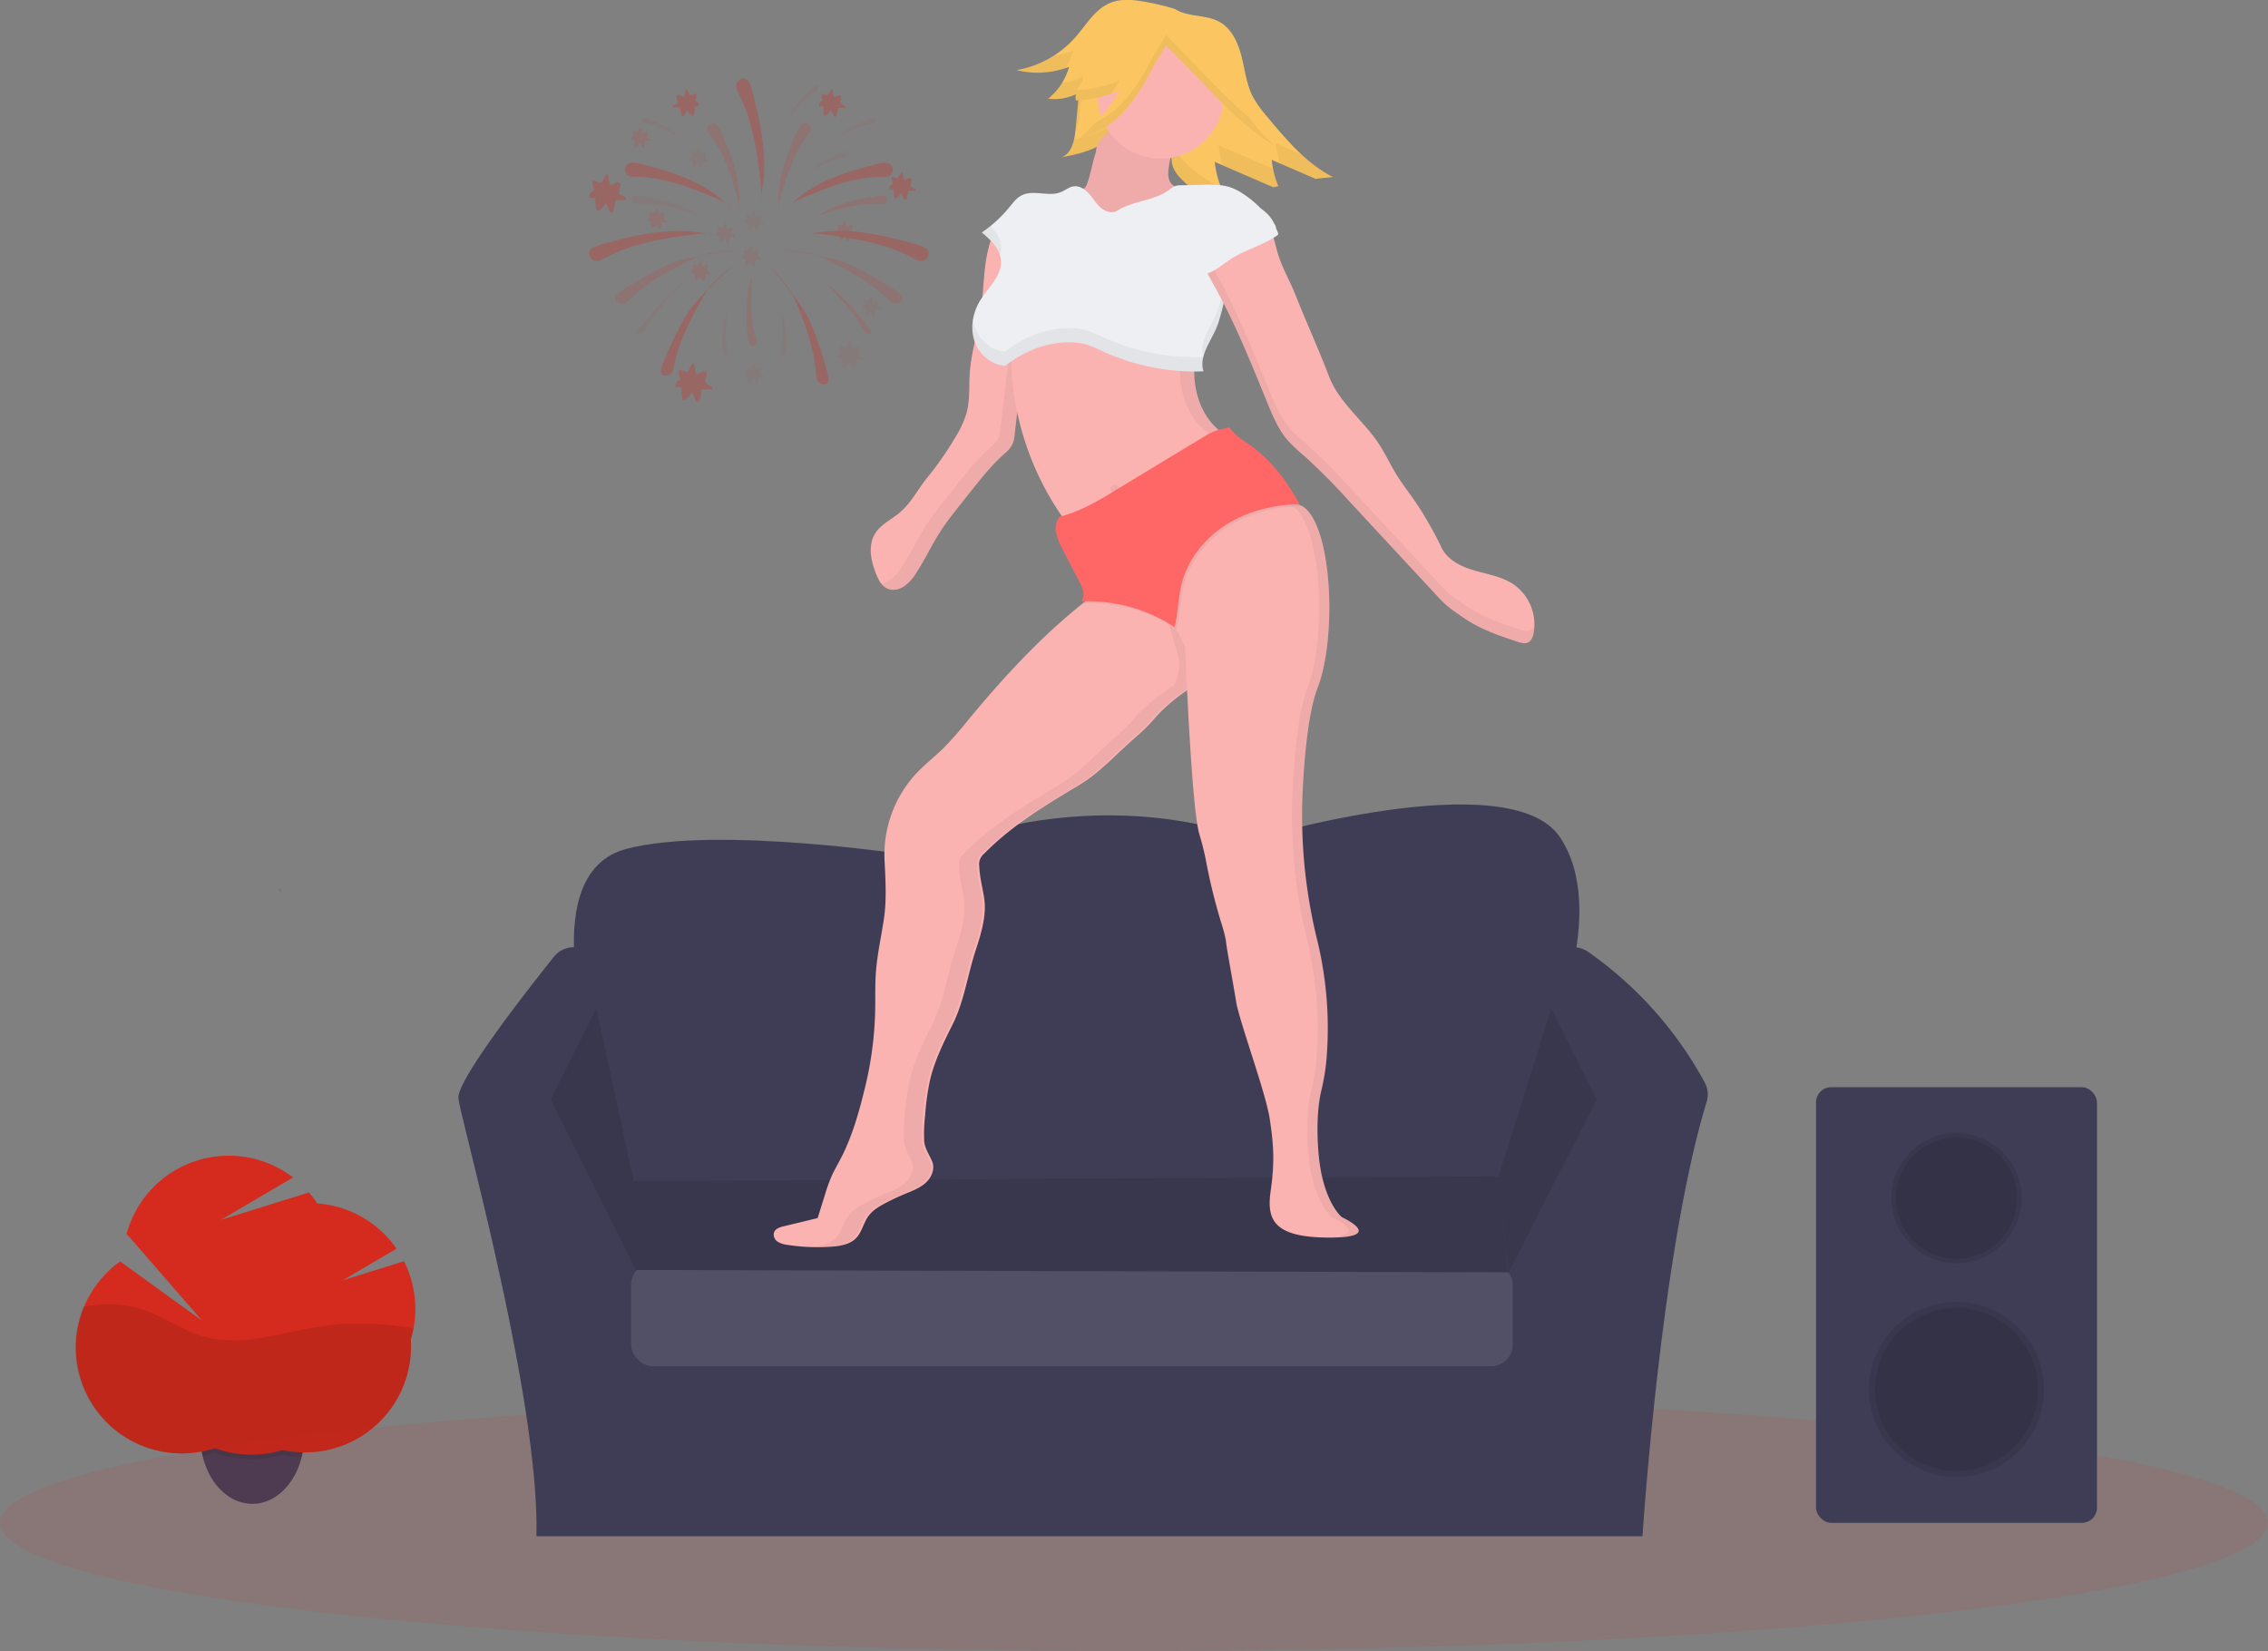 <svg id="adf4cba9-c1f0-43f2-9ad5-b708ba0f5296" data-name="Layer 1" xmlns="http://www.w3.org/2000/svg" width="1114" height="811.04" viewBox="0 0 1114 811.04"><rect x="0" y="0" width="1114" height="811.04" fill="#808080" stroke="none"/><title>dua lipa</title><g opacity="0.3"><path d="M395.31,106.16c-2.09-2.85-6.41.23-4.45,3.18.51.77,1.06,1.51,1.59,2.22,6.44,8.69,9.77,19.23,12.64,29.65.71,2.56,1.39,5.3.58,7.82a48.93,48.93,0,0,0-1.33-20.41,127,127,0,0,0-7.22-19.27A17.42,17.42,0,0,0,395.31,106.16Z" transform="translate(-43 -44.48)" fill="#D52B1E" opacity="0.5"/><path d="M353.58,124.42c-4.34-.13-4.89,6.45-.57,6.8,1.13.09,2.28.11,3.36.14,13.29.36,25.86,5.19,37.93,10.36,3,1.27,6.07,2.7,7.81,5.42-5.45-6.31-12.61-10.93-20.24-14.33s-15.74-5.63-23.86-7.71A20.78,20.78,0,0,0,353.58,124.42Z" transform="translate(-43 -44.48)" fill="#D52B1E"/><path d="M354.78,140.6c-2.74.1-2.13,4,.63,4,.72,0,1.44,0,2.13-.06,8.38-.34,17,2,25.29,4.52,2.05.62,4.2,1.33,5.69,2.86a45.7,45.7,0,0,0-14.78-7.59,113.62,113.62,0,0,0-16.09-3.54A14.49,14.49,0,0,0,354.78,140.6Z" transform="translate(-43 -44.48)" fill="#D52B1E" opacity="0.2"/><path d="M410.85,213c.78,2.63,4.4,1.07,3.74-1.61-.18-.7-.39-1.39-.58-2-2.41-8-2.3-16.92-1.9-25.62.09-2.13.25-4.4,1.36-6.22a45.42,45.42,0,0,0-3.68,16.2,112.8,112.8,0,0,0,.56,16.46A14.32,14.32,0,0,0,410.85,213Z" transform="translate(-43 -44.48)" fill="#D52B1E" opacity="0.5"/><path d="M359.77,102.51c-1.65-.29-1.78,2.11-.13,2.48l1.28.24c5.05.86,9.88,3.33,14.53,5.91a7.88,7.88,0,0,1,3,2.43,27.64,27.64,0,0,0-7.86-6.41,69.07,69.07,0,0,0-9.16-4.16A9.07,9.07,0,0,0,359.77,102.51Z" transform="translate(-43 -44.48)" fill="#D52B1E" opacity="0.2"/><path d="M334.3,166.19c-4.19,2.15-.65,8.06,3.65,6.1,1.13-.51,2.22-1.09,3.27-1.63,12.79-6.64,27.65-9.08,42.26-11,3.59-.46,7.41-.87,10.73.55-9-2.55-18.67-2.76-28-1.68s-18.36,3.42-27.32,5.88A24.5,24.5,0,0,0,334.3,166.19Z" transform="translate(-43 -44.48)" fill="#D52B1E"/><path d="M346.26,189.2c-3,2.81,1.68,6.12,4.84,3.43.83-.71,1.61-1.45,2.36-2.16,9.17-8.6,21.28-14.73,33.34-20.37,3-1.38,15.15-2.8,18.4-2.72-8.5.76-25.85,3.41-33.57,6.92a187.46,187.46,0,0,0-21.89,12.28A23.65,23.65,0,0,0,346.26,189.2Z" transform="translate(-43 -44.48)" fill="#D52B1E" opacity="0.5"/><path d="M367.71,225.94c-.88,4,4.87,4.08,5.93.07.28-1,.51-2.11.72-3.12,2.65-12.29,9.14-24.21,15.85-35.71,1.65-2.82,10.87-10.91,13.59-12.7-6.56,5.46-19.33,17.51-23.68,24.78a185.65,185.65,0,0,0-11,22.55A24.42,24.42,0,0,0,367.71,225.94Z" transform="translate(-43 -44.48)" fill="#D52B1E"/><path d="M410.9,84.89c-2-4.17-7.9-.74-6,3.55.48,1.12,1,2.21,1.55,3.26,6.31,12.76,8.48,27.52,10.1,42,.4,3.56.73,7.35-.71,10.62,2.64-8.93,3-18.47,2.08-27.71s-3.07-18.24-5.35-27.15A24,24,0,0,0,410.9,84.89Z" transform="translate(-43 -44.48)" fill="#D52B1E"/><path d="M378.27,92a.76.76,0,0,0,.35.11.65.65,0,0,0,.48-.44c.51-1.11.22-2.55,1-3.49a12.23,12.23,0,0,1,1.91,3.2l3-.93a4.54,4.54,0,0,1-.57,3.45,4.58,4.58,0,0,1,1.41,1,1.58,1.58,0,0,1,.37,1.59,7.56,7.56,0,0,1-2.12.21,14.13,14.13,0,0,1-.23,4,.73.73,0,0,1-.25.5.73.73,0,0,1-.74-.12,6.91,6.91,0,0,1-2.47-2.62L379.31,101a1.18,1.18,0,0,1-.5.67.8.8,0,0,1-.93-.32,2.42,2.42,0,0,1-.34-1l-.41-2.54a.64.64,0,0,0-.14-.36.69.69,0,0,0-.45-.13q-1.59,0-3.18,0c-.18-.56.38-1.09.92-1.32s1.19-.42,1.46-.95c.56-1.07-.88-2.56-.27-3.49S377.34,91.54,378.27,92Z" transform="translate(-43 -44.48)" fill="#D52B1E"/><path d="M436.29,106.16c2.09-2.85,6.41.23,4.45,3.18-.51.77-1.06,1.51-1.59,2.22-6.44,8.69-9.77,19.23-12.64,29.65-.71,2.56-1.39,5.3-.58,7.82a48.93,48.93,0,0,1,1.33-20.41,127,127,0,0,1,7.22-19.27A17.42,17.42,0,0,1,436.29,106.16Z" transform="translate(-43 -44.48)" fill="#D52B1E" opacity="0.5"/><path d="M478,124.42c4.34-.13,4.89,6.45.57,6.8-1.13.09-2.28.11-3.36.14-13.29.36-25.86,5.19-37.93,10.36-3,1.27-6.07,2.7-7.81,5.42,5.45-6.31,12.61-10.93,20.24-14.33s15.74-5.63,23.86-7.71A20.78,20.78,0,0,1,478,124.42Z" transform="translate(-43 -44.48)" fill="#D52B1E"/><path d="M476.82,140.6c2.74.1,2.13,4-.63,4-.72,0-1.44,0-2.13-.06-8.38-.34-17,2-25.29,4.52-2,.62-4.21,1.33-5.69,2.86a45.7,45.7,0,0,1,14.78-7.59A113.62,113.62,0,0,1,474,140.81,14.49,14.49,0,0,1,476.82,140.6Z" transform="translate(-43 -44.48)" fill="#D52B1E" opacity="0.5"/><path d="M471.83,102.51c1.65-.29,1.78,2.11.13,2.48l-1.28.24c-5.05.86-9.88,3.33-14.53,5.91a7.88,7.88,0,0,0-3,2.43,27.64,27.64,0,0,1,7.86-6.41,69.07,69.07,0,0,1,9.16-4.16A9.07,9.07,0,0,1,471.83,102.51Z" transform="translate(-43 -44.48)" fill="#D52B1E" opacity="0.2"/><path d="M428.89,218c-.37,1.63-2.64.82-2.34-.84.08-.43.18-.86.27-1.27,1.15-5,.74-10.4.15-15.69a7.85,7.85,0,0,0-1.07-3.73,27.79,27.79,0,0,1,2.88,9.72,69.11,69.11,0,0,1,.3,10.06A8.6,8.6,0,0,1,428.89,218Z" transform="translate(-43 -44.48)" fill="#D52B1E" opacity="0.2"/><path d="M470.77,207.12c1.29,2.18-1.87,2-3.26-.15-.37-.57-.7-1.14-1-1.69-3.93-6.68-9.9-13.28-15.91-19.66a21.9,21.9,0,0,0-4.93-4.25,77.75,77.75,0,0,1,12.93,11c3.86,4,7.27,8.24,10.6,12.44A20.22,20.22,0,0,1,470.77,207.12Z" transform="translate(-43 -44.48)" fill="#D52B1E" opacity="0.5"/><path d="M356.16,207.12c-1.29,2.18,1.88,2,3.27-.15.36-.57.7-1.14,1-1.69,3.92-6.68,9.89-13.28,15.9-19.66a22.17,22.17,0,0,1,4.94-4.25,77.35,77.35,0,0,0-12.93,11c-3.86,4-7.27,8.24-10.61,12.44A21.62,21.62,0,0,0,356.16,207.12Z" transform="translate(-43 -44.48)" fill="#D52B1E" opacity="0.2"/><path d="M398.07,218c.38,1.63,2.64.82,2.34-.84-.07-.43-.18-.86-.27-1.27-1.15-5-.73-10.4-.15-15.69a7.86,7.86,0,0,1,1.08-3.73,27.8,27.8,0,0,0-2.89,9.72,69.11,69.11,0,0,0-.3,10.06A9.37,9.37,0,0,0,398.07,218Z" transform="translate(-43 -44.48)" fill="#D52B1E" opacity="0.2"/><path d="M458.63,118.9c1.65-.28,1.77,2.12.13,2.48-.43.1-.87.17-1.28.24-5.05.86-9.88,3.34-14.53,5.91a8,8,0,0,0-3,2.43,28,28,0,0,1,7.87-6.41,69.47,69.47,0,0,1,9.15-4.15A9,9,0,0,1,458.63,118.9Z" transform="translate(-43 -44.48)" fill="#D52B1E" opacity="0.2"/><path d="M443.22,86.71c1.42-.88,2.44,1.3,1,2.25-.36.25-.74.48-1.1.7-4.36,2.69-7.92,6.79-11.27,10.91A8,8,0,0,0,430,104a27.9,27.9,0,0,1,4.9-8.88,69.3,69.3,0,0,1,6.94-7.28A9.06,9.06,0,0,1,443.22,86.71Z" transform="translate(-43 -44.48)" fill="#D52B1E" opacity="0.2"/><path d="M497.3,166.19c4.19,2.15.65,8.06-3.65,6.1-1.13-.51-2.22-1.09-3.27-1.63-12.79-6.64-27.65-9.08-42.26-11-3.59-.46-7.41-.87-10.73.55,9-2.55,18.67-2.76,28-1.68s18.36,3.42,27.32,5.88A24.5,24.5,0,0,1,497.3,166.19Z" transform="translate(-43 -44.48)" fill="#D52B1E"/><path d="M485.34,189.2c3,2.81-1.68,6.12-4.84,3.43-.83-.71-1.61-1.45-2.36-2.16-9.17-8.6-21.28-14.73-33.34-20.37-3-1.38-15.15-2.8-18.4-2.72,8.5.76,25.85,3.41,33.57,6.92a187.46,187.46,0,0,1,21.89,12.28A23.65,23.65,0,0,1,485.34,189.2Z" transform="translate(-43 -44.48)" fill="#D52B1E" opacity="0.5"/><path d="M449.9,230.53c.37,4.09-5.34,3.43-5.89-.68-.14-1.08-.23-2.16-.32-3.18-1.09-12.53-6-25.17-11.25-37.42-1.29-3-9.42-12.19-11.9-14.3,5.83,6.23,17,19.79,20.4,27.55a186.33,186.33,0,0,1,8.11,23.75A22.53,22.53,0,0,1,449.9,230.53Z" transform="translate(-43 -44.48)" fill="#D52B1E"/><path d="M453.33,92a.76.76,0,0,1-.35.11.65.65,0,0,1-.48-.44c-.51-1.11-.22-2.55-1-3.49a12.23,12.23,0,0,0-1.91,3.2l-3-.93a4.54,4.54,0,0,0,.57,3.45,4.58,4.58,0,0,0-1.41,1,1.58,1.58,0,0,0-.37,1.59,7.56,7.56,0,0,0,2.12.21,14.13,14.13,0,0,0,.23,4,.73.73,0,0,0,.25.5.73.73,0,0,0,.74-.12,6.91,6.91,0,0,0,2.47-2.62l1.12,2.67a1.18,1.18,0,0,0,.5.67.8.8,0,0,0,.93-.32,2.42,2.42,0,0,0,.34-1l.41-2.54a.64.64,0,0,1,.14-.36.69.69,0,0,1,.45-.13q1.59,0,3.18,0c.18-.56-.38-1.09-.92-1.32s-1.19-.42-1.46-.95c-.56-1.07.88-2.56.27-3.49S454.26,91.54,453.33,92Z" transform="translate(-43 -44.48)" fill="#D52B1E"/><path d="M462.4,215.79a.74.74,0,0,1-.35.1c-.23,0-.39-.23-.49-.43-.51-1.11-.21-2.56-1-3.49a11.81,11.81,0,0,0-1.91,3.2l-3-.93a4.46,4.46,0,0,0,.57,3.45,4.62,4.62,0,0,0-1.42,1,1.55,1.55,0,0,0-.36,1.59,7.56,7.56,0,0,0,2.12.21,14.15,14.15,0,0,0,.22,4,.74.74,0,0,0,.26.5.73.73,0,0,0,.74-.12,7.06,7.06,0,0,0,2.47-2.62l1.12,2.67a1.25,1.25,0,0,0,.49.67.81.81,0,0,0,.94-.33,2.36,2.36,0,0,0,.33-1l.42-2.54a.64.64,0,0,1,.14-.36.67.67,0,0,1,.44-.13c1.06,0,2.13,0,3.19,0,.18-.56-.39-1.09-.93-1.33s-1.18-.41-1.46-.94c-.55-1.07.88-2.57.27-3.49C464.48,214.26,463.33,215.33,462.4,215.79Z" transform="translate(-43 -44.48)" fill="#D52B1E" opacity="0.2"/><path d="M487.87,132.81a.76.76,0,0,1-.35.11.65.65,0,0,1-.48-.44c-.52-1.11-.22-2.55-1-3.49a11.86,11.86,0,0,0-1.91,3.21l-3-.93a4.48,4.48,0,0,0,.57,3.44,4.58,4.58,0,0,0-1.41,1,1.58,1.58,0,0,0-.37,1.59,7.56,7.56,0,0,0,2.12.21,13.76,13.76,0,0,0,.23,3.95.74.74,0,0,0,.25.51c.22.14.51,0,.74-.13a7,7,0,0,0,2.47-2.62l1.12,2.67a1.18,1.18,0,0,0,.5.67.8.8,0,0,0,.93-.32,2.37,2.37,0,0,0,.34-1l.41-2.54a.64.64,0,0,1,.14-.36.69.69,0,0,1,.45-.13c1.06,0,2.12,0,3.18,0,.18-.56-.38-1.08-.93-1.32s-1.18-.42-1.45-1c-.56-1.07.87-2.56.27-3.49C490,131.28,488.8,132.35,487.87,132.81Z" transform="translate(-43 -44.48)" fill="#D52B1E"/><path d="M386,228.2a1,1,0,0,1-.49.15c-.32,0-.54-.32-.67-.61-.71-1.55-.3-3.56-1.4-4.86a16.69,16.69,0,0,0-2.66,4.46l-4.19-1.29a6.24,6.24,0,0,0,.79,4.8,6.37,6.37,0,0,0-2,1.34,2.19,2.19,0,0,0-.52,2.21,10.57,10.57,0,0,0,3,.3,19.5,19.5,0,0,0,.32,5.5,1,1,0,0,0,.36.7c.3.2.71,0,1-.17a9.65,9.65,0,0,0,3.44-3.65l1.56,3.72a1.65,1.65,0,0,0,.7.93,1.11,1.11,0,0,0,1.3-.45,3.31,3.31,0,0,0,.46-1.41l.59-3.54a.81.81,0,0,1,.19-.5.85.85,0,0,1,.62-.18c1.48,0,2.95-.06,4.43-.05.25-.78-.53-1.51-1.28-1.84s-1.66-.58-2-1.32c-.77-1.49,1.23-3.58.38-4.87C388.94,226.07,387.33,227.56,386,228.2Z" transform="translate(-43 -44.48)" fill="#D52B1E"/><path d="M343.66,135.29a1,1,0,0,1-.49.15c-.32,0-.54-.32-.67-.61-.71-1.55-.3-3.56-1.4-4.87a16.59,16.59,0,0,0-2.66,4.47l-4.19-1.3a6.19,6.19,0,0,0,.79,4.8,6.55,6.55,0,0,0-2,1.34,2.2,2.2,0,0,0-.52,2.22,11.37,11.37,0,0,0,3,.3,19.54,19.54,0,0,0,.32,5.5,1.05,1.05,0,0,0,.35.7,1,1,0,0,0,1-.17,9.68,9.68,0,0,0,3.44-3.66l1.56,3.72a1.67,1.67,0,0,0,.69.94,1.12,1.12,0,0,0,1.31-.46,3.22,3.22,0,0,0,.46-1.41l.58-3.54a.89.89,0,0,1,.2-.5.93.93,0,0,1,.62-.18c1.47,0,2.95,0,4.43,0,.25-.79-.53-1.52-1.29-1.85s-1.65-.58-2-1.31c-.77-1.5,1.23-3.58.38-4.87C346.57,133.16,345,134.65,343.66,135.29Z" transform="translate(-43 -44.48)" fill="#D52B1E"/><path d="M472.23,192.83a.61.61,0,0,1-.26.08c-.17,0-.28-.17-.36-.33-.37-.82-.16-1.89-.74-2.58a8.75,8.75,0,0,0-1.41,2.37l-2.23-.69a3.31,3.31,0,0,0,.42,2.55,3.5,3.5,0,0,0-1,.72,1.16,1.16,0,0,0-.27,1.17,5.52,5.52,0,0,0,1.57.16,10.59,10.59,0,0,0,.17,2.92.54.54,0,0,0,.19.37c.16.11.38,0,.54-.09a5,5,0,0,0,1.83-1.94l.83,2a.88.88,0,0,0,.37.49.57.57,0,0,0,.69-.24,1.59,1.59,0,0,0,.25-.74l.31-1.89a.42.42,0,0,1,.1-.26.52.52,0,0,1,.33-.1c.78,0,1.57,0,2.35,0,.14-.42-.28-.81-.68-1s-.88-.31-1.08-.7c-.41-.79.65-1.9.2-2.59S472.92,192.49,472.23,192.83Z" transform="translate(-43 -44.48)" fill="#D52B1E" opacity="0.2"/><path d="M414.68,226.06a.65.65,0,0,1-.27.08c-.16,0-.28-.17-.35-.33-.38-.82-.16-1.89-.75-2.58a8.75,8.75,0,0,0-1.41,2.37l-2.23-.69a3.35,3.35,0,0,0,.42,2.55,3.59,3.59,0,0,0-1,.72,1.14,1.14,0,0,0-.28,1.17,5.62,5.62,0,0,0,1.58.16,10.21,10.21,0,0,0,.16,2.92.54.54,0,0,0,.19.37.52.52,0,0,0,.55-.09,5.17,5.17,0,0,0,1.83-1.94l.82,2a.92.92,0,0,0,.37.49.59.59,0,0,0,.7-.24,1.7,1.7,0,0,0,.24-.74l.31-1.89a.59.59,0,0,1,.1-.26.56.56,0,0,1,.33-.1c.79,0,1.57,0,2.36,0,.13-.42-.28-.8-.69-1s-.87-.31-1.07-.7c-.41-.79.64-1.9.19-2.59S415.36,225.72,414.68,226.06Z" transform="translate(-43 -44.48)" fill="#D52B1E" opacity="0.2"/><path d="M359,109.75a.61.61,0,0,1-.26.08c-.17,0-.28-.17-.35-.32-.38-.83-.16-1.89-.75-2.59a8.9,8.9,0,0,0-1.41,2.37l-2.23-.68a3.29,3.29,0,0,0,.42,2.54,3.63,3.63,0,0,0-1.05.72,1.16,1.16,0,0,0-.27,1.17,5.59,5.59,0,0,0,1.57.16,10.59,10.59,0,0,0,.17,2.92.58.58,0,0,0,.19.38.54.54,0,0,0,.54-.09,5.12,5.12,0,0,0,1.83-2l.83,2a.87.87,0,0,0,.37.5.6.6,0,0,0,.69-.24,1.67,1.67,0,0,0,.25-.75l.31-1.88a.49.49,0,0,1,.1-.27.54.54,0,0,1,.33-.1c.79,0,1.57,0,2.36,0,.13-.42-.29-.8-.69-1s-.88-.31-1.08-.7c-.41-.79.65-1.9.2-2.58S359.66,109.41,359,109.75Z" transform="translate(-43 -44.48)" fill="#D52B1E" opacity="0.5"/><path d="M388.62,175.29a.5.5,0,0,1-.26.08c-.17,0-.29-.17-.36-.32-.38-.82-.16-1.89-.74-2.59a9.1,9.1,0,0,0-1.42,2.38l-2.22-.69a3.32,3.32,0,0,0,.42,2.55,3.3,3.3,0,0,0-1.05.71,1.16,1.16,0,0,0-.27,1.18,5.51,5.51,0,0,0,1.57.15,10.28,10.28,0,0,0,.17,2.93.56.56,0,0,0,.19.37.54.54,0,0,0,.54-.09A5.09,5.09,0,0,0,387,180l.83,2a.87.87,0,0,0,.37.5.6.6,0,0,0,.69-.24,1.8,1.8,0,0,0,.25-.75l.31-1.88a.43.43,0,0,1,.1-.27.46.46,0,0,1,.33-.09c.78,0,1.57,0,2.35,0,.14-.41-.28-.8-.68-1s-.88-.31-1.08-.69c-.41-.8.65-1.91.2-2.59S389.31,175,388.62,175.29Z" transform="translate(-43 -44.48)" fill="#D52B1E" opacity="0.5"/><path d="M367.1,149.74a.5.5,0,0,1-.26.08c-.17,0-.28-.17-.35-.32-.38-.83-.16-1.89-.75-2.59a8.8,8.8,0,0,0-1.41,2.38l-2.23-.69a3.32,3.32,0,0,0,.42,2.55,3.26,3.26,0,0,0-1,.71,1.16,1.16,0,0,0-.28,1.18,6,6,0,0,0,1.57.15,10.66,10.66,0,0,0,.17,2.93.56.56,0,0,0,.19.37.54.54,0,0,0,.54-.09,5.19,5.19,0,0,0,1.84-1.94l.82,2a.87.87,0,0,0,.37.5.6.6,0,0,0,.69-.24,1.67,1.67,0,0,0,.25-.75l.31-1.88a.49.49,0,0,1,.1-.27.47.47,0,0,1,.33-.09c.79,0,1.57,0,2.36,0,.13-.41-.29-.8-.69-1s-.88-.31-1.08-.7c-.41-.79.65-1.9.2-2.58S367.79,149.4,367.1,149.74Z" transform="translate(-43 -44.48)" fill="#D52B1E" opacity="0.5"/><path d="M459.52,155.76a.61.61,0,0,1-.26.08c-.17,0-.29-.17-.36-.33-.38-.82-.16-1.89-.74-2.58a8.78,8.78,0,0,0-1.42,2.37l-2.22-.69a3.27,3.27,0,0,0,.42,2.55,3.67,3.67,0,0,0-1.05.71,1.16,1.16,0,0,0-.27,1.18,5.52,5.52,0,0,0,1.57.16,10.23,10.23,0,0,0,.16,2.92.51.51,0,0,0,.2.37c.16.11.37,0,.54-.09a5.17,5.17,0,0,0,1.83-1.94l.83,2a.83.83,0,0,0,.37.49.58.58,0,0,0,.69-.24,1.7,1.7,0,0,0,.24-.75l.31-1.88a.5.5,0,0,1,.11-.26.47.47,0,0,1,.33-.1c.78,0,1.57,0,2.35,0,.13-.42-.28-.81-.68-1s-.88-.31-1.08-.7c-.41-.8.65-1.9.2-2.59S460.2,155.42,459.52,155.76Z" transform="translate(-43 -44.48)" fill="#D52B1E" opacity="0.5"/><path d="M414.68,150.73a.65.65,0,0,1-.27.08c-.16,0-.28-.17-.35-.32-.38-.83-.16-1.89-.75-2.59a8.9,8.9,0,0,0-1.41,2.37l-2.23-.68a3.36,3.36,0,0,0,.42,2.55,3.37,3.37,0,0,0-1,.71,1.16,1.16,0,0,0-.28,1.18,6,6,0,0,0,1.58.15,10.21,10.21,0,0,0,.16,2.92.42.42,0,0,0,.74.29,5.32,5.32,0,0,0,1.83-1.94l.82,2a.91.91,0,0,0,.37.5.62.62,0,0,0,.7-.24,1.79,1.79,0,0,0,.24-.75l.31-1.88a.58.58,0,0,1,.1-.27.49.49,0,0,1,.33-.09c.79,0,1.57,0,2.36,0,.13-.41-.28-.8-.69-1s-.87-.31-1.07-.7c-.41-.79.64-1.9.19-2.58S415.36,150.39,414.68,150.73Z" transform="translate(-43 -44.48)" fill="#D52B1E" opacity="0.2"/><path d="M400.6,156.85a.5.5,0,0,1-.26.08c-.17,0-.28-.17-.35-.32-.38-.83-.16-1.89-.75-2.59a8.8,8.8,0,0,0-1.41,2.38l-2.23-.69a3.32,3.32,0,0,0,.42,2.55,3.42,3.42,0,0,0-1,.71,1.18,1.18,0,0,0-.27,1.18,6,6,0,0,0,1.57.15,10.66,10.66,0,0,0,.17,2.93.56.56,0,0,0,.19.37.54.54,0,0,0,.54-.09,5.09,5.09,0,0,0,1.83-1.94l.83,2a.87.87,0,0,0,.37.5.6.6,0,0,0,.69-.24,1.67,1.67,0,0,0,.25-.75l.31-1.88a.43.43,0,0,1,.1-.27.47.47,0,0,1,.33-.09c.79,0,1.57,0,2.36,0,.13-.41-.29-.8-.69-1s-.88-.31-1.08-.69c-.41-.8.65-1.91.2-2.59S401.29,156.51,400.6,156.85Z" transform="translate(-43 -44.48)" fill="#D52B1E" opacity="0.3"/><path d="M387.49,119.81a.48.48,0,0,1-.26.07c-.17,0-.29-.17-.36-.32-.38-.82-.16-1.89-.74-2.58a8.78,8.78,0,0,0-1.42,2.37l-2.22-.69a3.27,3.27,0,0,0,.42,2.55,3.3,3.3,0,0,0-1.05.71,1.16,1.16,0,0,0-.27,1.18,5.9,5.9,0,0,0,1.57.16,10.23,10.23,0,0,0,.16,2.92.53.53,0,0,0,.2.37c.16.1.37,0,.54-.09a5.24,5.24,0,0,0,1.83-1.94l.83,2a.86.86,0,0,0,.36.49.6.6,0,0,0,.7-.24A1.74,1.74,0,0,0,388,126l.31-1.88a.5.5,0,0,1,.11-.27.46.46,0,0,1,.33-.09c.78,0,1.57,0,2.35,0,.13-.42-.28-.81-.68-1s-.88-.3-1.08-.69c-.41-.8.65-1.9.2-2.59S388.17,119.46,387.49,119.81Z" transform="translate(-43 -44.48)" fill="#D52B1E" opacity="0.2"/><path d="M413.33,168.15a.65.65,0,0,1-.27.08c-.17,0-.28-.17-.35-.33-.38-.82-.16-1.89-.75-2.58a8.75,8.75,0,0,0-1.41,2.37l-2.23-.69a3.35,3.35,0,0,0,.42,2.55,3.46,3.46,0,0,0-1,.72,1.14,1.14,0,0,0-.28,1.17,5.59,5.59,0,0,0,1.57.16,10.59,10.59,0,0,0,.17,2.92.54.54,0,0,0,.19.37.5.5,0,0,0,.54-.09,5.12,5.12,0,0,0,1.84-1.94l.82,2a.88.88,0,0,0,.37.49.6.6,0,0,0,.7-.23,1.79,1.79,0,0,0,.24-.75l.31-1.89a.49.49,0,0,1,.1-.26.54.54,0,0,1,.33-.1c.79,0,1.57,0,2.36,0,.13-.42-.29-.8-.69-1s-.88-.31-1.08-.7c-.41-.79.65-1.9.2-2.58S414,167.81,413.33,168.15Z" transform="translate(-43 -44.48)" fill="#D52B1E" opacity="0.3"/></g><g opacity="0.1"><path d="M181.55,482.51c-.43,0-.85,0-1.27-.05H180v-2.06A8.22,8.22,0,0,1,181.55,482.51Z" transform="translate(-43 -44.48)" fill="#3f3d56"/></g><path d="M192.47,749.76a42.11,42.11,0,0,1-.91,8.81c-.11.55-.24,1.08-.36,1.6-3.23,12.94-12.33,22.41-23.19,23-.36,0-.73,0-1.1,0-11.49,0-21.2-9.9-24.4-23.55-.1-.36-.17-.72-.25-1.09a41.45,41.45,0,0,1-.91-8.81c0-18.49,11.44-33.46,25.56-33.46S192.47,731.27,192.47,749.76Z" transform="translate(-43 -44.48)" fill="#3f3d56"/><path d="M192.47,749.76a42.11,42.11,0,0,1-.91,8.81c-.11.55-.24,1.08-.36,1.6-.39,0-.76,0-1.15,0a52.26,52.26,0,0,1-8.36-1.15,50.31,50.31,0,0,1-7.45,1.7,51.31,51.31,0,0,1-5.84.55l-2,0a52.31,52.31,0,0,1-7-.46,50.87,50.87,0,0,1-11-2.73,51.78,51.78,0,0,1-5.93,1.59c-.1-.36-.17-.72-.25-1.09a41.45,41.45,0,0,1-.91-8.81c0-18.49,11.44-33.46,25.56-33.46S192.47,731.27,192.47,749.76Z" transform="translate(-43 -44.48)" opacity="0.1"/><path d="M247,687.42a51.77,51.77,0,0,0-5.56-23.4l-30.07,9.34,26.39-15.51a51.87,51.87,0,0,0-39-22.25,51.92,51.92,0,0,0-4-5.36l-43.22,13.44,35.42-20.82a52,52,0,0,0-81.77,27.7l37,42.57-40.17-29a52,52,0,0,0,46.5,91.69,52.12,52.12,0,0,0,33.26.91A52,52,0,0,0,244.88,706c0-1.16,0-2.3-.12-3.44A51.69,51.69,0,0,0,247,687.42Z" transform="translate(-43 -44.48)" fill="#D52B1E"/><path d="M246.11,697.06a138.59,138.59,0,0,0-48.11-.61c-18.05,3-36.5,9.56-54.15,4.75-10.36-2.81-19.33-9.33-29.44-13A55.69,55.69,0,0,0,84,686.43a52,52,0,0,0,64.4,69.37,52.12,52.12,0,0,0,33.26.91A52,52,0,0,0,244.88,706c0-1.16,0-2.3-.12-3.44A49.81,49.81,0,0,0,246.11,697.06Z" transform="translate(-43 -44.48)" opacity="0.1"/><ellipse cx="557" cy="748.04" rx="557" ry="63" fill="#D52B1E" opacity="0.1"/><path d="M881.27,585.75C858.79,659.1,849.76,799.1,849.76,799.1H306.47c1.76-66.58-37.13-204.47-38.31-215.08-1-8.85,35-54.67,46.91-69.56a12.45,12.45,0,0,1,9.75-4.68H815.88A12.55,12.55,0,0,1,823,512a187,187,0,0,1,57.35,64.26A12.41,12.41,0,0,1,881.27,585.75Z" transform="translate(-43 -44.48)" fill="#3f3d56"/><rect x="310" y="620.4" width="433" height="50.68" rx="10.47" fill="#fff" opacity="0.1"/><path d="M333,556.92s-27.1-83.68,17.68-95.46S493.26,465,493.26,465s76.6-38.89,165-8.24c0,0,126.1-37.72,150.85-1.18s-5.9,101.35-5.9,101.35Z" transform="translate(-43 -44.48)" fill="#3f3d56"/><polygon points="270.54 540.13 292.93 495.35 311.79 582.56 312 623.04 270.54 540.13" opacity="0.1"/><polygon points="784.36 540.13 761.97 495.35 736 578.04 741 625.04 784.36 540.13" opacity="0.1"/><polygon points="310.14 580.18 736.05 577.84 740.76 624.98 311.79 623.81 310.14 580.18" fill="#3f3d56"/><polygon points="310.14 580.18 736.05 577.84 740.76 624.98 311.79 623.81 310.14 580.18" opacity="0.1"/><path d="M665.37,101.76a55.21,55.21,0,0,1-6.94-9.68c-3.17-6.14-3.92-13.2-5.62-19.91s-4.83-13.63-10.89-17c-6.68-3.65-15.6-2.2-21.79-6.28a124.17,124.17,0,0,0-15.47-3.66c-5.36-.9-11-1.42-16.08.57-7.68,3-12,10.92-17.5,17.12a50,50,0,0,1-28.71,16,42.63,42.63,0,0,0,25.75-1.61,30.86,30.86,0,0,1-10.28,15.67A24.93,24.93,0,0,0,573,90q-.84,8.91-1.67,17.83c-.51,5.46-1.8,12-6.94,13.92,8.74-1.63,17.76-3.9,24.5-9.7,4.85-4.17,8.12-9.84,11.31-15.39,4.33-7.56,8.8-15.66,8.35-24.36A19.52,19.52,0,0,0,630,83c-9,8.54-10.49,22.12-11.43,34.49-.23,3-.44,6.12.59,9a16.49,16.49,0,0,0,3.54,5.34c4.49,4.89,10.2,8.46,15.83,12a8.2,8.2,0,0,0,3.35,1.45,8.46,8.46,0,0,0,4.1-1l.67-.28a45.5,45.5,0,0,1-7-20l28.88,12.49,2.36-.62a44.65,44.65,0,0,1-3.24-12.87l21.61,9.35c2.81-.38,5.64-.69,8.47-.92C684.56,124.71,674.77,113.08,665.37,101.76Z" transform="translate(-43 -44.48)" fill="#fbc661"/><g opacity="0.05"><path d="M571.32,107.85,571.2,109a28.1,28.1,0,0,0,2.12-9.16Q574.16,90.94,575,82a24.84,24.84,0,0,1-10.26,3.13,30.59,30.59,0,0,1-6.89,7.93A24.93,24.93,0,0,0,573,90Q572.15,98.93,571.32,107.85Z" transform="translate(-43 -44.48)"/><path d="M570.12,69.41a42.47,42.47,0,0,1-9.47,2.47A49.76,49.76,0,0,1,542.37,79a42.64,42.64,0,0,0,23.77-.9A30.54,30.54,0,0,0,570.12,69.41Z" transform="translate(-43 -44.48)"/><path d="M632,75a19.52,19.52,0,0,1-21.44-10.67,27.64,27.64,0,0,1-1.27,9.43A19.78,19.78,0,0,0,626,83.4,28.53,28.53,0,0,1,632,75Z" transform="translate(-43 -44.48)"/><path d="M602.19,88.68c-3.19,5.55-6.46,11.22-11.31,15.39-5.67,4.87-13,7.25-20.32,8.86-.88,3.9-2.59,7.49-6.18,8.84,8.74-1.63,17.76-3.9,24.5-9.7,4.85-4.17,8.12-9.84,11.31-15.39,3.67-6.41,7.43-13.21,8.22-20.43A88.48,88.48,0,0,1,602.19,88.68Z" transform="translate(-43 -44.48)"/><path d="M669.64,114.88a43,43,0,0,0,2.1,9.77l17.51,7.58c2.81-.38,5.64-.69,8.47-.92a67.84,67.84,0,0,1-15.41-11Z" transform="translate(-43 -44.48)"/><path d="M640.51,135.74c-5.63-3.51-11.34-7.08-15.83-12a16.49,16.49,0,0,1-3.54-5.34c-1-2.83-.82-6-.59-9A135.64,135.64,0,0,1,622.1,96c-2.27,6.77-3,14.34-3.55,21.51-.23,3-.44,6.12.59,9a16.49,16.49,0,0,0,3.54,5.34c4.49,4.89,10.2,8.46,15.83,12a8.2,8.2,0,0,0,3.35,1.45,8.46,8.46,0,0,0,4.1-1l.67-.28A41.91,41.91,0,0,1,643,137,10.93,10.93,0,0,1,640.51,135.74Z" transform="translate(-43 -44.48)"/><path d="M641.64,115.88a42.59,42.59,0,0,0,2.09,9.77l24.79,10.72,2.36-.62a47.38,47.38,0,0,1-2.55-8.33Z" transform="translate(-43 -44.48)"/></g><path d="M534,156c-2.24,1.27-3.42,3.8-4.25,6.23-3.92,11.44-3.28,23.88-5.07,35.84-1.48,9.88-4.63,19.5-5.33,29.46-.46,6.59.14,13.32-1.56,19.7a48,48,0,0,1-5.3,11.67,160.86,160.86,0,0,1-14.08,20.25c-4.84,5.94-7.94,12.68-13.92,17.47-4,3.25-9.05,5.62-11.73,10.06-3.51,5.81-2,13.31.53,19.62,1.11,2.84,2.57,5.83,5.31,7.17s5.91.67,8.39-.91a21,21,0,0,0,5.92-6.45c4.36-6.59,7.65-13.83,11.92-20.48,2.9-4.51,6.24-8.72,9.58-12.93l5.2-6.56c5.29-6.67,10.62-13.38,17-19A15.73,15.73,0,0,0,540,263.3a14.42,14.42,0,0,0,1.4-5.52l2.85-24.54c1.09-9.45,3.05-19.08,4.6-28.47,1.78-10.75,3.51-22.08-.27-32.3A31.43,31.43,0,0,0,534,156Z" transform="translate(-43 -44.48)" fill="#fbb3b2"/><path d="M548.61,172.47A31.43,31.43,0,0,0,534,156a6.47,6.47,0,0,0-1.24.95,30.52,30.52,0,0,1,8.89,12.56c3.78,10.22,2,21.55.27,32.3-1.55,9.39-3.51,19-4.6,28.47l-2.85,24.54a14.42,14.42,0,0,1-1.4,5.52,15.73,15.73,0,0,1-3.48,3.76c-6.36,5.66-11.69,12.37-17,19l-5.2,6.56c-3.34,4.21-6.68,8.42-9.58,12.93-4.27,6.65-7.56,13.89-11.92,20.48a21,21,0,0,1-5.92,6.45,10.27,10.27,0,0,1-4.18,1.54,8,8,0,0,0,2.79,2.37c2.64,1.29,5.91.67,8.39-.91a21,21,0,0,0,5.92-6.45c4.36-6.59,7.65-13.83,11.92-20.48,2.9-4.51,6.24-8.72,9.58-12.93l5.2-6.56c5.29-6.67,10.62-13.38,17-19A15.73,15.73,0,0,0,540,263.3a14.42,14.42,0,0,0,1.4-5.52l2.85-24.54c1.09-9.45,3.05-19.08,4.6-28.47C550.66,194,552.39,182.69,548.61,172.47Z" transform="translate(-43 -44.48)" opacity="0.05"/><path d="M632.11,372.88c-.51,3-.91,7-3.37,8.74-1.86,1.33-3.72,2.66-5.56,4a83.75,83.75,0,0,0-10.93,9.4c-1.87,2-3.59,4.08-5.47,6-2.11,2.2-4.39,4.22-6.69,6.22-8.77,7.61-17,16.9-27,22.86-16.51,9.88-33.22,19.91-46.65,33.68A6.63,6.63,0,0,0,524,470c.17,5,1.49,10.13,2.32,15.1,1.47,8.82-1.34,17.73-4.1,26.23-4,12.16-5.61,24.93-11.32,36.37-4.41,8.83-8.85,17.76-11.1,27.36a125.61,125.61,0,0,0-2.4,17.39,77.9,77.9,0,0,0-.46,12.49c.25,3.65,2.54,6.72,3.93,10.1,1.47,3.57-.31,7.8-3.16,10.41s-6.59,4-10.15,5.46q-4.92,2.05-9.64,4.53c-3.14,1.66-6.31,3.53-8.39,6.41-2.41,3.34-3.15,7.77-6,10.74-3,3.15-7.71,3.95-12.07,4.27a95.38,95.38,0,0,1-21.75-.9,11.27,11.27,0,0,1-4.77-1.57,4.12,4.12,0,0,1-1.8-4.38c.63-2,2.95-2.72,4.95-3.2,5.24-1.27,11.28-2.7,16.52-4l3.45-11a82.4,82.4,0,0,1,3.47-9.71c1.36-3,3.07-5.89,4.59-8.84,5.67-10.94,9.05-23.37,11.95-35.35a174.29,174.29,0,0,0,4.8-37.29c.12-6.18-.09-12.37.36-18.53.66-9,2.71-17.83,4-26.76s.71-19.19.24-28.2a58.84,58.84,0,0,1,16.07-43.24c3.89-4.05,8.34-7.52,12.37-11.42a170.82,170.82,0,0,0,12.54-14.2c18.49-22.36,38.33-43.84,61.48-61.34,5.75-4.35,12.69-5.18,19.36-7.93a47.46,47.46,0,0,1,13.63-3.37,3.2,3.2,0,0,1,1.57.13,3.27,3.27,0,0,1,1.24,1.21c.1.15.21.3.3.45,7.46,10.92,11.26,23.87,14.94,36.58C631.77,366.91,632.61,369.92,632.11,372.88Z" transform="translate(-43 -44.48)" fill="#fbb3b2"/><path d="M629.93,364c-3.68-12.71-7.48-25.66-14.94-36.58-.09-.15-.2-.3-.3-.45a3.27,3.27,0,0,0-1.24-1.21,3.2,3.2,0,0,0-1.57-.13,46.43,46.43,0,0,0-6.4,1.06l.21.28c.1.15.21.3.3.45,7.46,10.92,11.26,23.87,14.94,36.58.84,2.89,1.68,5.9,1.18,8.86s-.91,7-3.37,8.74c-1.86,1.33-3.72,2.66-5.56,4a83.75,83.75,0,0,0-10.93,9.4c-1.87,2-3.59,4.08-5.47,6-2.11,2.2-4.39,4.22-6.69,6.22-8.77,7.61-17,16.9-27,22.86-16.51,9.88-33.22,19.91-46.65,33.68A6.63,6.63,0,0,0,514,470c.17,5,1.49,10.13,2.32,15.1,1.47,8.82-1.34,17.73-4.1,26.23-4,12.16-5.61,24.93-11.32,36.37-4.41,8.83-8.85,17.76-11.1,27.36a125.61,125.61,0,0,0-2.4,17.39,77.9,77.9,0,0,0-.46,12.49c.25,3.65,2.54,6.72,3.93,10.1,1.47,3.57-.31,7.8-3.16,10.41s-6.59,4-10.15,5.46q-4.92,2.05-9.64,4.53c-3.14,1.66-6.31,3.53-8.39,6.41-2.41,3.34-3.15,7.77-6,10.74-3,3.15-7.71,3.95-12.07,4.27L439,657a96.86,96.86,0,0,0,11.43-.15c4.36-.32,9-1.12,12.07-4.27,2.84-3,3.58-7.4,6-10.74,2.08-2.88,5.25-4.75,8.39-6.41s6.36-3.16,9.64-4.53c3.56-1.49,7.29-2.86,10.15-5.46s4.63-6.84,3.16-10.41c-1.39-3.38-3.68-6.45-3.93-10.1a77.9,77.9,0,0,1,.46-12.49,125.61,125.61,0,0,1,2.4-17.39c2.25-9.6,6.69-18.53,11.1-27.36,5.71-11.44,7.36-24.21,11.32-36.37,2.76-8.5,5.57-17.41,4.1-26.23-.83-5-2.15-10.06-2.32-15.1a6.63,6.63,0,0,1,2.48-6.16c13.43-13.77,30.14-23.8,46.65-33.68,10-6,18.2-15.25,27-22.86,2.3-2,4.58-4,6.69-6.22,1.88-2,3.6-4.07,5.47-6a83.75,83.75,0,0,1,10.93-9.4c1.84-1.36,3.7-2.69,5.56-4,2.46-1.76,2.86-5.76,3.37-8.74S630.77,366.91,629.93,364Z" transform="translate(-43 -44.48)" opacity="0.05"/><path d="M614.14,340.38l11,22s3,79,7,92a129.47,129.47,0,0,1,3.34,13.6,285.54,285.54,0,0,0,7.13,29,83.81,83.81,0,0,1,2.53,9.42c0,2,3.74,22,5,30,1.5,9.5,14.5,44.5,16.5,57.5s2.5,21.5.5,35.5,1,23,29,23,6-10,6-10-9.5-7.5-11.5-31.5c-1.31-15.75.17-25.68,1.35-30.65a106.1,106.1,0,0,0,2.64-16.51,183.39,183.39,0,0,0-4.54-57.06A256,256,0,0,1,683,430.18c1-18.47,3.12-37.2,7.19-47.8,10-26,7-84-9-90s-49,0-49,0Z" transform="translate(-43 -44.48)" fill="#fbb3b2"/><path d="M702.14,642.38s-9.5-7.5-11.5-31.5c-1.31-15.75.17-25.68,1.35-30.65a106.1,106.1,0,0,0,2.64-16.51,183.39,183.39,0,0,0-4.54-57.06A256,256,0,0,1,683,430.18c1-18.47,3.12-37.2,7.19-47.8,10-26,7-84-9-90-6-2.24-14.34-2.81-22.47-2.64,6.45.14,12.71.86,17.47,2.64,16,6,19,64,9,90-4.07,10.6-6.16,29.33-7.19,47.8a256,256,0,0,0,7.14,76.48,183.39,183.39,0,0,1,4.54,57.06A106.1,106.1,0,0,1,687,580.23c-1.18,5-2.66,14.9-1.35,30.65,2,24,11.5,31.5,11.5,31.5s20.68,9.4-3.59,10c.84,0,1.7,0,2.59,0C724.14,652.38,702.14,642.38,702.14,642.38Z" transform="translate(-43 -44.48)" opacity="0.05"/><path d="M539.66,214.28A141.17,141.17,0,0,0,571.3,307l43.76-28.15c9.26-6,18.56-11.94,28.43-16.84,1.21-.61,2.12-2.34,3.19-3.17-9.17-4.25-14.71-14.13-16.41-24.09s-.15-20.17,1.4-30.16c-11.17-3.21-22.87-4.13-34.48-4.36C576.49,199.8,556.1,201.71,539.66,214.28Z" transform="translate(-43 -44.48)" fill="#fbb3b2"/><path d="M630.27,234.74c-1.7-10-.15-20.17,1.4-30.16-11.17-3.21-22.87-4.13-34.48-4.36q-4.14-.09-8.24,0l1.24,0c11.61.23,23.31,1.15,34.48,4.36-1.55,10-3.1,20.19-1.4,30.16s7.24,19.84,16.41,24.09c-1.07.83-2,2.56-3.19,3.17-9.87,4.9-19.17,10.88-28.43,16.84L568.93,304c.78,1,1.56,2,2.37,3l43.76-28.15c9.26-6,18.56-11.94,28.43-16.84,1.21-.61,2.12-2.34,3.19-3.17C637.51,254.58,632,244.7,630.27,234.74Z" transform="translate(-43 -44.48)" opacity="0.05"/><path d="M581.36,119c-1.79,5.07-2.47,10.5-4.32,15.56a5.51,5.51,0,0,1-1.38,2.33,5.83,5.83,0,0,1-3.18,1l-7,.8c.48,5.67,4.41,10.63,9.27,13.59,10.85,6.62,25.12,4.16,36.4-1.68,6.07-3.13,12.18-8,13-14.74-2,1.49-5,.28-6.29-1.85s-1.14-4.78-.81-7.23a49.44,49.44,0,0,1,3.41-12.52,3.43,3.43,0,0,0,.4-2c-.3-1.28-1.89-1.68-3.2-1.84-7.94-.94-16.58-3-24.56-2.91C588.44,107.57,581.36,113.38,581.36,119Z" transform="translate(-43 -44.48)" fill="#fbb3b2"/><path d="M581.36,119c-1.79,5.07-2.47,10.5-4.32,15.56a5.51,5.51,0,0,1-1.38,2.33,5.83,5.83,0,0,1-3.18,1l-7,.8c.48,5.67,4.41,10.63,9.27,13.59,10.85,6.62,25.12,4.16,36.4-1.68,6.07-3.13,12.18-8,13-14.74-2,1.49-5,.28-6.29-1.85s-1.14-4.78-.81-7.23a49.44,49.44,0,0,1,3.41-12.52,3.43,3.43,0,0,0,.4-2c-.3-1.28-1.89-1.68-3.2-1.84-7.94-.94-16.58-3-24.56-2.91C588.44,107.57,581.36,113.38,581.36,119Z" transform="translate(-43 -44.48)" opacity="0.05"/><circle cx="570.14" cy="46.9" r="31" fill="#fbb3b2"/><path d="M591.83,147.94c-2.49,1.57-5.89.52-8.13-1.4S580,142,578,139.76s-4.69-4.13-7.61-3.75c-2.31.31-4.19,2-6.35,2.84-6,2.46-13.47-1.38-19.27,1.62-2.52,1.3-4.27,3.69-6.07,5.89a64.37,64.37,0,0,1-13.46,12.33c4.43,3.68,9.07,8.13,9.43,13.88.46,7.34-6.08,12.92-10,19.13-3.72,5.88-5.24,13.35-3.12,20s8.23,12.06,15.18,12.46c8.74-6.82,19.44-11.34,30.53-11.51a31.83,31.83,0,0,1,9.62,1.14,59.36,59.36,0,0,1,7.64,3.21,109.07,109.07,0,0,0,49.65,9.88c-2.47-7,3.31-14.33,6.23-21.13,2.16-5.05,3-10.55,4.62-15.78a52.18,52.18,0,0,1,25.11-30.1c-2.49-8.52-9.42-15.57-16.86-20.39a26,26,0,0,0-6-3c-4.28-1.4-8.89-1.32-13.39-1.22l-10.77.23a9.88,9.88,0,0,0-2.6.29,10.65,10.65,0,0,0-3.14,1.89C609.9,143.23,599.71,143,591.83,147.94Z" transform="translate(-43 -44.48)" fill="#eeeff3"/><path d="M643.35,75.94c-1.24-3.28-2.44-6.65-4.51-9.48-3.53-4.82-9.17-7.55-14.68-9.84-1.44-.6-3-1.18-4.51-.66a5.73,5.73,0,0,0-2.58,2.35c-1.44-4.79-6.67-6.53-11.35-5.74-9.51,1.61-16,10.18-21.56,18.09L575,83.73c-2.1,3-4.31,6.51-3.53,10.09A61,61,0,0,0,592.85,89c-4.56,8.85-11.79,16-18.91,23,8.76-1.69,16.4-7.24,22.24-14s10.09-14.7,14.3-22.57c1.34-2.51,3.59-5.58,5.16-8.74L635.47,87c10.52,10.83,21.22,21.81,34.28,29.4C657,106.26,649.14,91.19,643.35,75.94Z" transform="translate(-43 -44.48)" fill="#fbc661"/><g opacity="0.05"><path d="M534.19,169.83a12.11,12.11,0,0,0,.52-4.26c-.24-3.89-2.44-7.17-5.21-10-1.36,1.11-2.77,2.17-4.22,3.16C529,161.77,532.82,165.38,534.19,169.83Z" transform="translate(-43 -44.48)"/><path d="M634.05,219.85A109,109,0,0,1,584.54,210a59.36,59.36,0,0,0-7.64-3.21,31.83,31.83,0,0,0-9.62-1.14c-11.09.17-21.79,4.69-30.53,11.51-7-.4-13.06-5.83-15.18-12.46a20.89,20.89,0,0,1-.68-2.89,21.63,21.63,0,0,0,.68,9.89c2.12,6.63,8.23,12.06,15.18,12.46,8.74-6.82,19.44-11.34,30.53-11.51a31.83,31.83,0,0,1,9.62,1.14,59.36,59.36,0,0,1,7.64,3.21,109.07,109.07,0,0,0,49.65,9.88A12,12,0,0,1,634.05,219.85Z" transform="translate(-43 -44.48)"/><path d="M645,182.94c-1.65,5.23-2.46,10.73-4.62,15.78-2.88,6.71-8.54,14-6.3,20.87,1.23-4.68,4.38-9.4,6.3-13.87,2.16-5.05,3-10.55,4.62-15.78a52.18,52.18,0,0,1,25.11-30.1,27.23,27.23,0,0,0-2.39-5.65A52.27,52.27,0,0,0,645,182.94Z" transform="translate(-43 -44.48)"/></g><path d="M632.36,168.27c1.2,6.57,4.73,12.43,7.95,18.27,9.94,18,17.55,37.17,25.35,56.19,2.58,6.27,5.24,12.65,9.63,17.81a83.64,83.64,0,0,0,8.59,8.13A310.41,310.41,0,0,1,706,291l44.44,47.89a46.5,46.5,0,0,0,7.68,6.44c2.37,1.67,4.74,3.34,7.23,4.82,7.16,4.29,15.16,6.95,23.08,9.58,1.69.56,3.59,1.11,5.18.32s2.31-2.7,2.66-4.46a24,24,0,0,0-10.19-24.3c-5.62-3.65-12.46-4.71-18.89-6.58s-13.11-5.07-16.05-11.09a185,185,0,0,0-12-21.24c-3.43-5.14-7.31-10-10.53-15.27-2.94-4.84-5.31-10-8.44-14.75-7.56-11.43-19.45-20.09-24.34-32.9-5.21-13.66-11.22-26.76-16.62-40.35-2.65-6.68-6.36-12.94-8.47-19.81-1.09-3.54-1.74-7.23-3.15-10.65s-3.74-6.69-7.14-8.16c-5.5.2-8.9,5.8-12.66,9.83A24.43,24.43,0,0,1,632.36,168.27Z" transform="translate(-43 -44.48)" fill="#fbb3b2"/><path d="M682.43,293.15c-12.58.22-25.28,3.25-35.95,9.93s-19.14,17.21-22.14,29.44a65.51,65.51,0,0,0-1.26,7.07c-.62,4.55-1,9.24-2.06,13.54l-.09.38a77.6,77.6,0,0,0-45.46-12.65c.25-1.2-.61.2,0-.83A4.45,4.45,0,0,0,576,339c1.29-1,2.59-2,3.9-3,5.75-4.35,12.69-5.18,19.36-7.93a47.46,47.46,0,0,1,13.63-3.37,3.2,3.2,0,0,1,1.57.13,3.27,3.27,0,0,1,1.24,1.21c.77,1.11,1.5,2.24,2.2,3.39l14.25-38s33-6,49,0l.35.14Z" transform="translate(-43 -44.48)" opacity="0.05"/><path d="M794.61,354c-1.59.79-3.49.24-5.18-.32-7.92-2.63-15.92-5.29-23.08-9.58-2.49-1.48-4.86-3.15-7.23-4.82a46.5,46.5,0,0,1-7.68-6.44Q729.22,308.91,707,285a310.41,310.41,0,0,0-22.12-22.31,83.64,83.64,0,0,1-8.59-8.13c-4.39-5.16-7-11.54-9.63-17.81-7.8-19-15.41-38.19-25.35-56.19a97.69,97.69,0,0,1-6.37-12.74c-.84.19-1.69.35-2.58.47,1.2,6.57,4.73,12.43,7.95,18.27,9.94,18,17.55,37.17,25.35,56.19,2.58,6.27,5.24,12.65,9.63,17.81a83.64,83.64,0,0,0,8.59,8.13A310.41,310.41,0,0,1,706,291q22.23,23.94,44.44,47.89a46.5,46.5,0,0,0,7.68,6.44c2.37,1.67,4.74,3.34,7.23,4.82,7.16,4.29,15.16,6.95,23.08,9.58,1.69.56,3.59,1.11,5.18.32s2.31-2.7,2.66-4.46a21.75,21.75,0,0,0,.42-4A4.63,4.63,0,0,1,794.61,354Z" transform="translate(-43 -44.48)" opacity="0.05"/><path d="M650.06,170.19c5.92-3.22,15.19-6.28,20.58-10.31.75-.56-1.06-3.06-1-4,0-.52-.76-1.52-1-2-4.13-8.31-14.83-11.87-23.92-10a42.36,42.36,0,0,0-8.71,3.19,18.2,18.2,0,0,0-5.77,3.52c-2.56,2.62-3.31,6.5-3.61,10.15-.25,3.11-.26,6.36,1,9.23,1.59,3.69,4.82,10.27,9.29,8.51C641.13,176.82,645.88,172.47,650.06,170.19Z" transform="translate(-43 -44.48)" fill="#eeeff3"/><ellipse cx="590.93" cy="285.29" rx="2.18" ry="3" transform="translate(-106.48 289.21) rotate(-30)" opacity="0.05"/><path d="M574.47,339.86a77.6,77.6,0,0,1,45.46,12.65c1.66-6.67,1.77-14.31,3.41-21,3-12.22,11.48-22.75,22.14-29.43s23.37-9.72,35.95-9.93c-6.18-10.81-13.4-21-23.48-28.33-3.93-2.84-8.35-5.31-11-9.37-4.06.77-7.65,1.55-11.19,3.69l-46.26,28a151.81,151.81,0,0,1-13.7,7.65,76.42,76.42,0,0,1-12.37,4.56,9.75,9.75,0,0,0-1.69,8,34.65,34.65,0,0,0,3.49,8.55l8.13,15.76c1.36,2.64,2.72,5.9,1.15,8.42C573.86,340.07,574.72,338.67,574.47,339.86Z" transform="translate(-43 -44.48)" fill="#f66"/><g opacity="0.05"><path d="M592.85,84a61,61,0,0,1-20.77,4.81,8.51,8.51,0,0,0-.6,5,60.73,60.73,0,0,0,17.35-3.32A52,52,0,0,0,592.85,84Z" transform="translate(-43 -44.48)"/><path d="M656.7,102.28C649.16,96.1,642.27,89,635.47,82L615.64,61.62c-1.57,3.16-3.82,6.23-5.16,8.74-4.21,7.87-8.46,15.82-14.3,22.57a45.1,45.1,0,0,1-14.89,11.59c-2.38,2.53-4.87,5-7.35,7.4,8.76-1.69,16.4-7.24,22.24-14s10.09-14.7,14.3-22.57c1.34-2.51,3.59-5.58,5.16-8.74L635.47,87c10.52,10.83,21.22,21.81,34.28,29.4A67.24,67.24,0,0,1,656.7,102.28Z" transform="translate(-43 -44.48)"/></g><rect x="892" y="534.04" width="138" height="214" rx="7.46" fill="#3f3d56"/><circle cx="961" cy="588.54" r="32" opacity="0.1"/><circle cx="961" cy="588.54" r="29.77" opacity="0.1"/><circle cx="961" cy="682.54" r="43" opacity="0.1"/><circle cx="961" cy="682.54" r="40" opacity="0.1"/></svg>